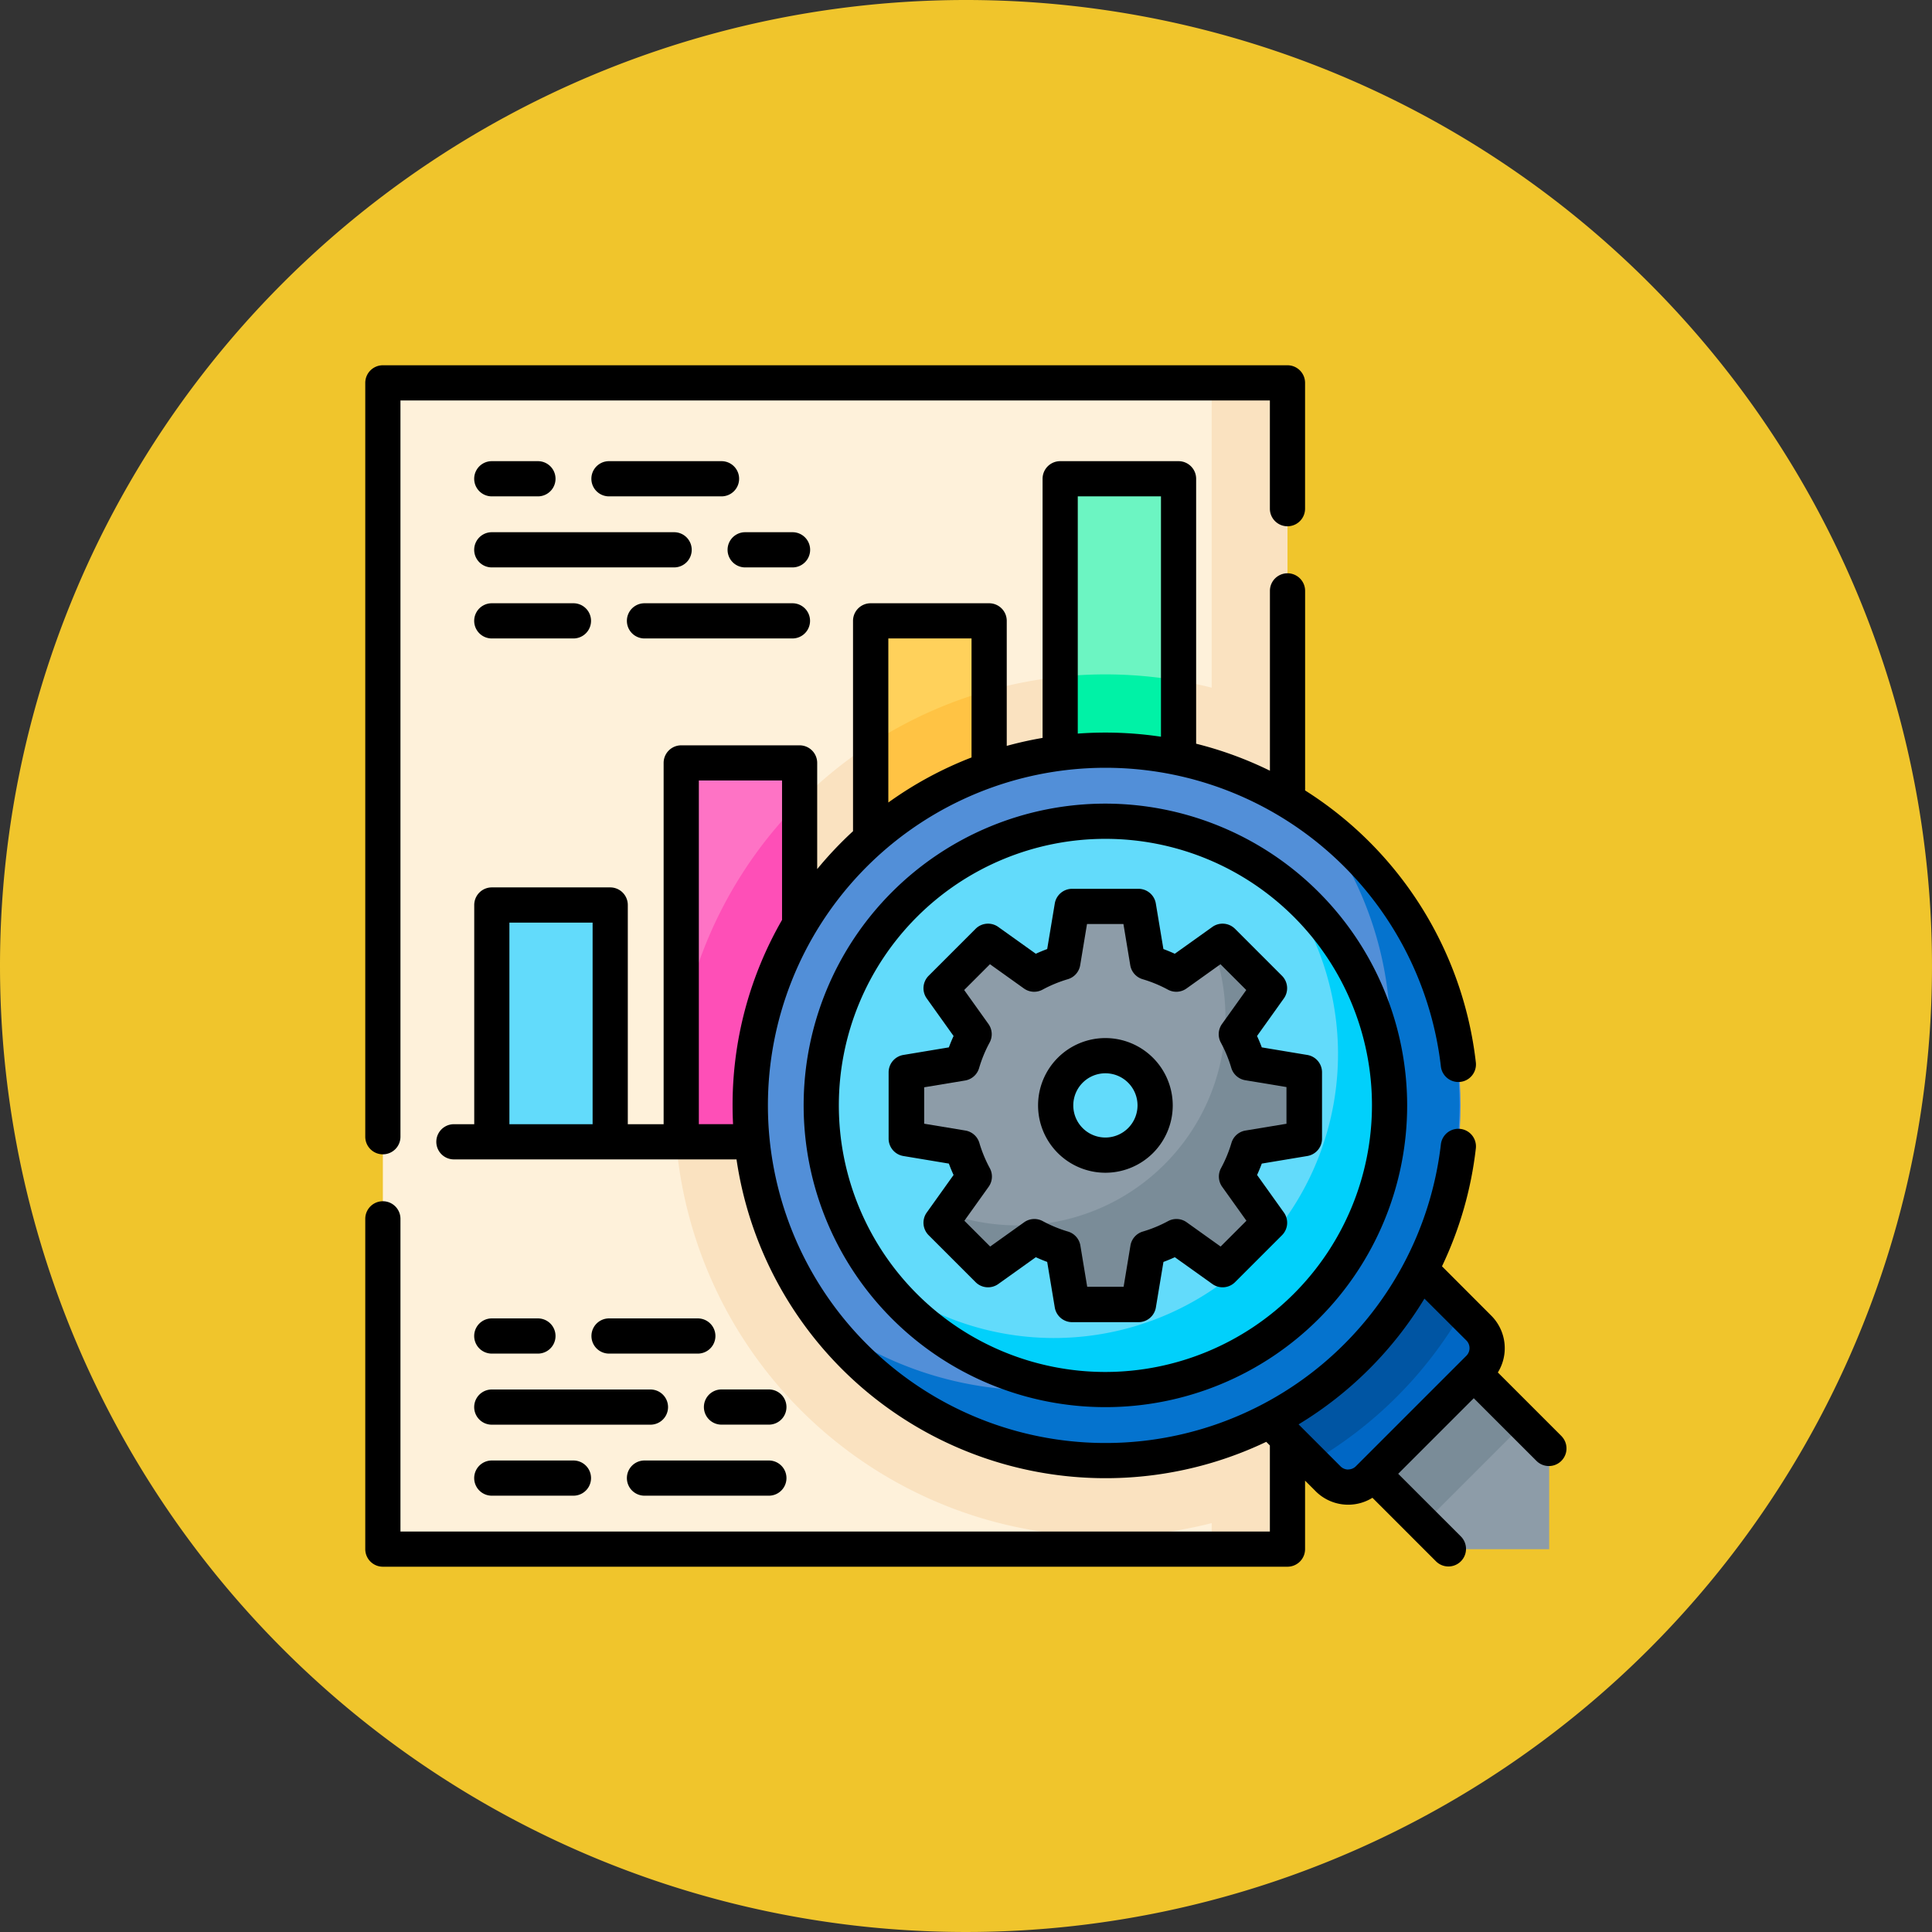 <svg xmlns="http://www.w3.org/2000/svg" width="84.872" height="84.872" viewBox="0 0 84.872 84.872">
  <rect x="0" y="0" width="84.872" height="84.872" fill="#333333" stroke="none"/>
  <g id="Grupo_1103018" data-name="Grupo 1103018" transform="translate(-1177.564 -6155.293)">
    <path id="Trazado_879588" data-name="Trazado 879588" d="M42.436,0A42.436,42.436,0,1,1,0,42.436,42.436,42.436,0,0,1,42.436,0Z" transform="translate(1177.564 6155.293)" fill="#f0c52c"/>
    <g id="research-development_8107559" transform="translate(1193.61 6171.339)">
      <path id="Trazado_879680" data-name="Trazado 879680" d="M7.5,7.5H47.239V58.735H7.5Z" transform="translate(-6.727 -6.729)" fill="#fef1da"/>
      <path id="Trazado_879681" data-name="Trazado 879681" d="M155.344,7.5V20.893a18.933,18.933,0,1,0,0,36.7v1.143h3.329V7.5Z" transform="translate(-118.161 -6.729)" fill="#fae2c0"/>
      <g id="Grupo_1102102" data-name="Grupo 1102102" transform="translate(5.558 4.986)">
        <g id="Grupo_1102101" data-name="Grupo 1102101" transform="translate(0)">
          <path id="Trazado_879682" data-name="Trazado 879682" d="M0,0H16.644V5.2H0Z" transform="translate(13.524 12.483) rotate(90)" fill="#fe73c5"/>
          <path id="Trazado_879683" data-name="Trazado 879683" d="M134.651,196.06v4.967h5.2V186.1A18.907,18.907,0,0,0,134.651,196.06Z" transform="translate(-126.329 -171.898)" fill="#fe4fb7"/>
          <path id="Trazado_879684" data-name="Trazado 879684" d="M0,0H29.128V5.2H0Z" transform="translate(30.168) rotate(90)" fill="#6cf5c2"/>
          <path id="Trazado_879685" data-name="Trazado 879685" d="M301.315,132.016a18.989,18.989,0,0,0-5.2-.17v20.429h5.2V132.016Z" transform="translate(-271.147 -123.148)" fill="#00f2a6"/>
          <path id="Trazado_879686" data-name="Trazado 879686" d="M0,0H22.886V5.2H0Z" transform="translate(21.846 6.242) rotate(90)" fill="#ffd15b"/>
          <path id="Trazado_879687" data-name="Trazado 879687" d="M215.382,140.9v17.472h5.2V138.543A18.848,18.848,0,0,0,215.382,140.9Z" transform="translate(-198.738 -129.247)" fill="#ffc344"/>
          <path id="Trazado_879688" data-name="Trazado 879688" d="M0,0H10.4V5.2H0Z" transform="translate(5.201 18.725) rotate(90)" fill="#62dbfb"/>
        </g>
      </g>
      <g id="Grupo_1102103" data-name="Grupo 1102103" transform="translate(16.91 16.91)">
        <path id="Trazado_879689" data-name="Trazado 879689" d="M386.209,381.354l-4.855,4.855a1.248,1.248,0,0,1-1.765,0l-3.531-3.531,6.62-6.62,3.531,3.531A1.248,1.248,0,0,1,386.209,381.354Z" transform="translate(-354.201 -354.201)" fill="#0067c5"/>
        <path id="Trazado_879690" data-name="Trazado 879690" d="M437.3,432.885V437.3h-4.414l-3.31-3.31,4.414-4.414Z" transform="translate(-402.201 -402.201)" fill="#8d9ca8"/>
        <path id="Trazado_879691" data-name="Trazado 879691" d="M0,0H6.242V3.121H0Z" transform="translate(27.364 31.787) rotate(-45)" fill="#7a8c98"/>
        <path id="Trazado_879692" data-name="Trazado 879692" d="M378.86,385.48a18.123,18.123,0,0,0,6.62-6.62l-2.8-2.8-6.62,6.62Z" transform="translate(-354.201 -354.201)" fill="#0055a3"/>
        <circle id="Elipse_11673" data-name="Elipse 11673" cx="15.604" cy="15.604" r="15.604" fill="#528fd8"/>
        <path id="Trazado_879693" data-name="Trazado 879693" d="M216.151,194.3A15.6,15.6,0,0,1,194.3,216.151,15.6,15.6,0,1,0,216.151,194.3Z" transform="translate(-191.184 -191.184)" fill="#0573ce"/>
        <circle id="Elipse_11674" data-name="Elipse 11674" cx="12.483" cy="12.483" r="12.483" transform="translate(3.121 3.121)" fill="#62dbfb"/>
        <path id="Trazado_879694" data-name="Trazado 879694" d="M237,219.5A12.476,12.476,0,0,1,219.5,237,12.478,12.478,0,1,0,237,219.5Z" transform="translate(-213.78 -213.78)" fill="#01d0fb"/>
        <path id="Trazado_879695" data-name="Trazado 879695" d="M248.113,240.832v-2.913l-2.456-.409a6.508,6.508,0,0,0-.52-1.259l1.446-2.025-2.06-2.06-2.025,1.446a6.52,6.52,0,0,0-1.259-.52l-.409-2.456h-2.913l-.409,2.456a6.51,6.51,0,0,0-1.259.52l-2.025-1.446-2.06,2.06,1.446,2.025a6.515,6.515,0,0,0-.52,1.259l-2.456.409v2.913l2.456.409a6.506,6.506,0,0,0,.52,1.259l-1.446,2.025,2.06,2.06,2.025-1.446a6.519,6.519,0,0,0,1.259.52l.409,2.456h2.913l.409-2.456a6.508,6.508,0,0,0,1.259-.52l2.025,1.446,2.06-2.06-1.446-2.025a6.51,6.51,0,0,0,.52-1.259Zm-8.738.728a2.185,2.185,0,1,1,2.185-2.185A2.185,2.185,0,0,1,239.375,241.56Z" transform="translate(-223.77 -223.771)" fill="#8d9ca8"/>
        <path id="Trazado_879696" data-name="Trazado 879696" d="M261.422,254.14v-2.913l-2.456-.409a6.509,6.509,0,0,0-.52-1.259l1.446-2.025-2.06-2.06-.4.286a9.143,9.143,0,0,1-11.67,11.67l-.286.4,2.06,2.06,2.025-1.446a6.519,6.519,0,0,0,1.259.52l.409,2.456h2.913l.409-2.456a6.508,6.508,0,0,0,1.259-.52l2.025,1.446,2.06-2.06-1.446-2.025a6.511,6.511,0,0,0,.52-1.259Z" transform="translate(-237.08 -237.08)" fill="#7a8c98"/>
      </g>
      <g id="Grupo_1102104" data-name="Grupo 1102104" transform="translate(0 0)">
        <path id="Trazado_879697" data-name="Trazado 879697" d="M.773,34.663a.773.773,0,0,0,.773-.773V1.546H39.739V6.3a.773.773,0,1,0,1.546,0V.773A.773.773,0,0,0,40.512,0H.773A.773.773,0,0,0,0,.773V33.89A.773.773,0,0,0,.773,34.663Z" transform="translate(0 0)"/>
        <path id="Trazado_879698" data-name="Trazado 879698" d="M52.554,83.706l-2.8-2.8a2.024,2.024,0,0,0-.287-2.494L47.3,76.242a16.316,16.316,0,0,0,1.487-5.18.773.773,0,0,0-1.536-.176,14.831,14.831,0,1,1,0-3.425.773.773,0,1,0,1.536-.176,16.33,16.33,0,0,0-7.5-11.947V46.571a.773.773,0,0,0-1.546,0v7.9A16.313,16.313,0,0,0,36.5,53.285V41.646a.773.773,0,0,0-.773-.773h-5.2a.773.773,0,0,0-.773.773V53.03q-.8.137-1.574.35V47.888a.773.773,0,0,0-.773-.773H22.2a.773.773,0,0,0-.773.773v9.24a16.527,16.527,0,0,0-1.574,1.665V54.129a.773.773,0,0,0-.773-.773h-5.2a.773.773,0,0,0-.773.773V70H11.533v-9.63a.773.773,0,0,0-.773-.773h-5.2a.773.773,0,0,0-.773.773V70H3.894a.773.773,0,1,0,0,1.546H16.309A16.388,16.388,0,0,0,39.58,83.953l.159.159v3.781H1.546V74.157a.773.773,0,1,0-1.546,0V88.666a.773.773,0,0,0,.773.773H40.512a.773.773,0,0,0,.773-.773V85.658l.466.466a2.02,2.02,0,0,0,2.494.287l2.8,2.8A.773.773,0,0,0,48.14,88.12l-2.764-2.763,3.32-3.32L51.46,84.8a.773.773,0,0,0,1.093-1.093ZM31.3,42.419h3.655V52.978a16.509,16.509,0,0,0-2.44-.182q-.613,0-1.215.045Zm-8.322,6.242h3.655v5.228a16.358,16.358,0,0,0-3.655,1.979ZM6.332,70V61.144H9.987V70Zm8.322,0V54.9h3.655v6.126a16.278,16.278,0,0,0-2.173,8.146q0,.416.021.827h-1.5ZM43.18,85.17a.472.472,0,0,1-.336-.139L41,83.186a16.4,16.4,0,0,0,5.529-5.524L48.371,79.5a.476.476,0,0,1,0,.672l-4.634,4.634h0l-.221.221a.471.471,0,0,1-.336.139Z" transform="translate(0 -36.66)"/>
        <path id="Trazado_879699" data-name="Trazado 879699" d="M289.671,286.713a2.958,2.958,0,1,0,2.958,2.958A2.961,2.961,0,0,0,289.671,286.713Zm0,4.369a1.411,1.411,0,1,1,1.411-1.411A1.413,1.413,0,0,1,289.671,291.082Z" transform="translate(-257.157 -257.157)"/>
        <path id="Trazado_879700" data-name="Trazado 879700" d="M239.307,229.6l1.176-1.647a.773.773,0,0,0-.082-1l-2.06-2.06a.773.773,0,0,0-1-.082l-1.647,1.176q-.246-.112-.5-.207l-.333-2a.773.773,0,0,0-.763-.646h-2.913a.773.773,0,0,0-.763.646l-.333,2q-.255.094-.5.207l-1.647-1.176a.773.773,0,0,0-1,.082l-2.06,2.06a.773.773,0,0,0-.082,1l1.176,1.647q-.112.246-.207.5l-2,.333a.773.773,0,0,0-.646.763v2.913a.773.773,0,0,0,.646.763l2,.333q.094.255.207.5l-1.176,1.647a.773.773,0,0,0,.082,1l2.06,2.06a.773.773,0,0,0,1,.082l1.647-1.176q.246.112.5.207l.333,2a.773.773,0,0,0,.763.646H234.1a.773.773,0,0,0,.763-.646l.333-2q.255-.095.5-.207l1.647,1.176a.773.773,0,0,0,1-.082l2.06-2.06a.773.773,0,0,0,.082-1l-1.176-1.647q.112-.246.207-.5l2-.333a.773.773,0,0,0,.646-.763v-2.913a.773.773,0,0,0-.646-.763l-2-.333Q239.42,229.841,239.307,229.6Zm1.3,3.854-1.81.3a.773.773,0,0,0-.614.543,5.752,5.752,0,0,1-.458,1.109.773.773,0,0,0,.05.818l1.066,1.492-1.133,1.133-1.492-1.066a.773.773,0,0,0-.818-.05,5.757,5.757,0,0,1-1.109.458.773.773,0,0,0-.543.614l-.3,1.81h-1.6l-.3-1.81a.773.773,0,0,0-.543-.614,5.759,5.759,0,0,1-1.109-.458.773.773,0,0,0-.818.05l-1.492,1.066-1.133-1.133,1.066-1.492a.773.773,0,0,0,.05-.819,5.754,5.754,0,0,1-.458-1.109.773.773,0,0,0-.614-.543l-1.81-.3v-1.6l1.81-.3A.773.773,0,0,0,227.1,231a5.748,5.748,0,0,1,.458-1.109.773.773,0,0,0-.05-.819l-1.066-1.492,1.133-1.133,1.492,1.066a.773.773,0,0,0,.819.05,5.756,5.756,0,0,1,1.109-.458.773.773,0,0,0,.543-.614l.3-1.81h1.6l.3,1.81a.773.773,0,0,0,.543.614,5.758,5.758,0,0,1,1.109.458.773.773,0,0,0,.819-.05l1.492-1.066,1.133,1.133-1.066,1.492a.773.773,0,0,0-.05.819,5.744,5.744,0,0,1,.458,1.109.773.773,0,0,0,.614.543l1.81.3v1.6Z" transform="translate(-200.132 -200.135)"/>
        <path id="Trazado_879701" data-name="Trazado 879701" d="M200.065,186.808a13.256,13.256,0,1,0,13.256,13.257A13.272,13.272,0,0,0,200.065,186.808Zm0,24.967a11.71,11.71,0,1,1,11.71-11.71A11.724,11.724,0,0,1,200.065,211.775Z" transform="translate(-167.551 -167.551)"/>
        <path id="Trazado_879702" data-name="Trazado 879702" d="M47.193,42.416H49.22a.773.773,0,0,0,0-1.546H47.193a.773.773,0,0,0,0,1.546Z" transform="translate(-41.635 -36.657)"/>
        <path id="Trazado_879703" data-name="Trazado 879703" d="M102.07,42.416a.773.773,0,0,0,0-1.546H97.126a.773.773,0,0,0,0,1.546Z" transform="translate(-86.42 -36.657)"/>
        <path id="Trazado_879704" data-name="Trazado 879704" d="M55.976,71.917a.773.773,0,0,0-.773-.773h-8.01a.773.773,0,0,0,0,1.546H55.2A.773.773,0,0,0,55.976,71.917Z" transform="translate(-41.635 -63.81)"/>
        <path id="Trazado_879705" data-name="Trazado 879705" d="M157.252,71.144h-2.081a.773.773,0,0,0,0,1.546h2.081a.773.773,0,0,0,0-1.546Z" transform="translate(-138.482 -63.81)"/>
        <path id="Trazado_879706" data-name="Trazado 879706" d="M47.193,101.418a.773.773,0,1,0,0,1.546H50.78a.773.773,0,1,0,0-1.546Z" transform="translate(-41.635 -90.963)"/>
        <path id="Trazado_879707" data-name="Trazado 879707" d="M112.262,102.964h6.5a.773.773,0,1,0,0-1.546h-6.5a.773.773,0,1,0,0,1.546Z" transform="translate(-99.996 -90.963)"/>
        <path id="Trazado_879708" data-name="Trazado 879708" d="M47.193,407.724H49.22a.773.773,0,0,0,0-1.546H47.193a.773.773,0,0,0,0,1.546Z" transform="translate(-41.635 -364.307)"/>
        <path id="Trazado_879709" data-name="Trazado 879709" d="M101.028,406.178h-3.9a.773.773,0,0,0,0,1.546h3.9a.773.773,0,1,0,0-1.546Z" transform="translate(-86.419 -364.307)"/>
        <path id="Trazado_879710" data-name="Trazado 879710" d="M47.193,438h6.97a.773.773,0,1,0,0-1.546h-6.97a.773.773,0,1,0,0,1.546Z" transform="translate(-41.635 -391.46)"/>
        <path id="Trazado_879711" data-name="Trazado 879711" d="M147.16,436.452h-2.081a.773.773,0,1,0,0,1.546h2.081a.773.773,0,1,0,0-1.546Z" transform="translate(-129.43 -391.46)"/>
        <path id="Trazado_879712" data-name="Trazado 879712" d="M47.193,468.272H50.78a.773.773,0,1,0,0-1.546H47.193a.773.773,0,1,0,0,1.546Z" transform="translate(-41.635 -418.613)"/>
        <path id="Trazado_879713" data-name="Trazado 879713" d="M117.726,466.726h-5.464a.773.773,0,1,0,0,1.546h5.464a.773.773,0,1,0,0-1.546Z" transform="translate(-99.996 -418.613)"/>
      </g>
    </g>
  </g>
</svg>
